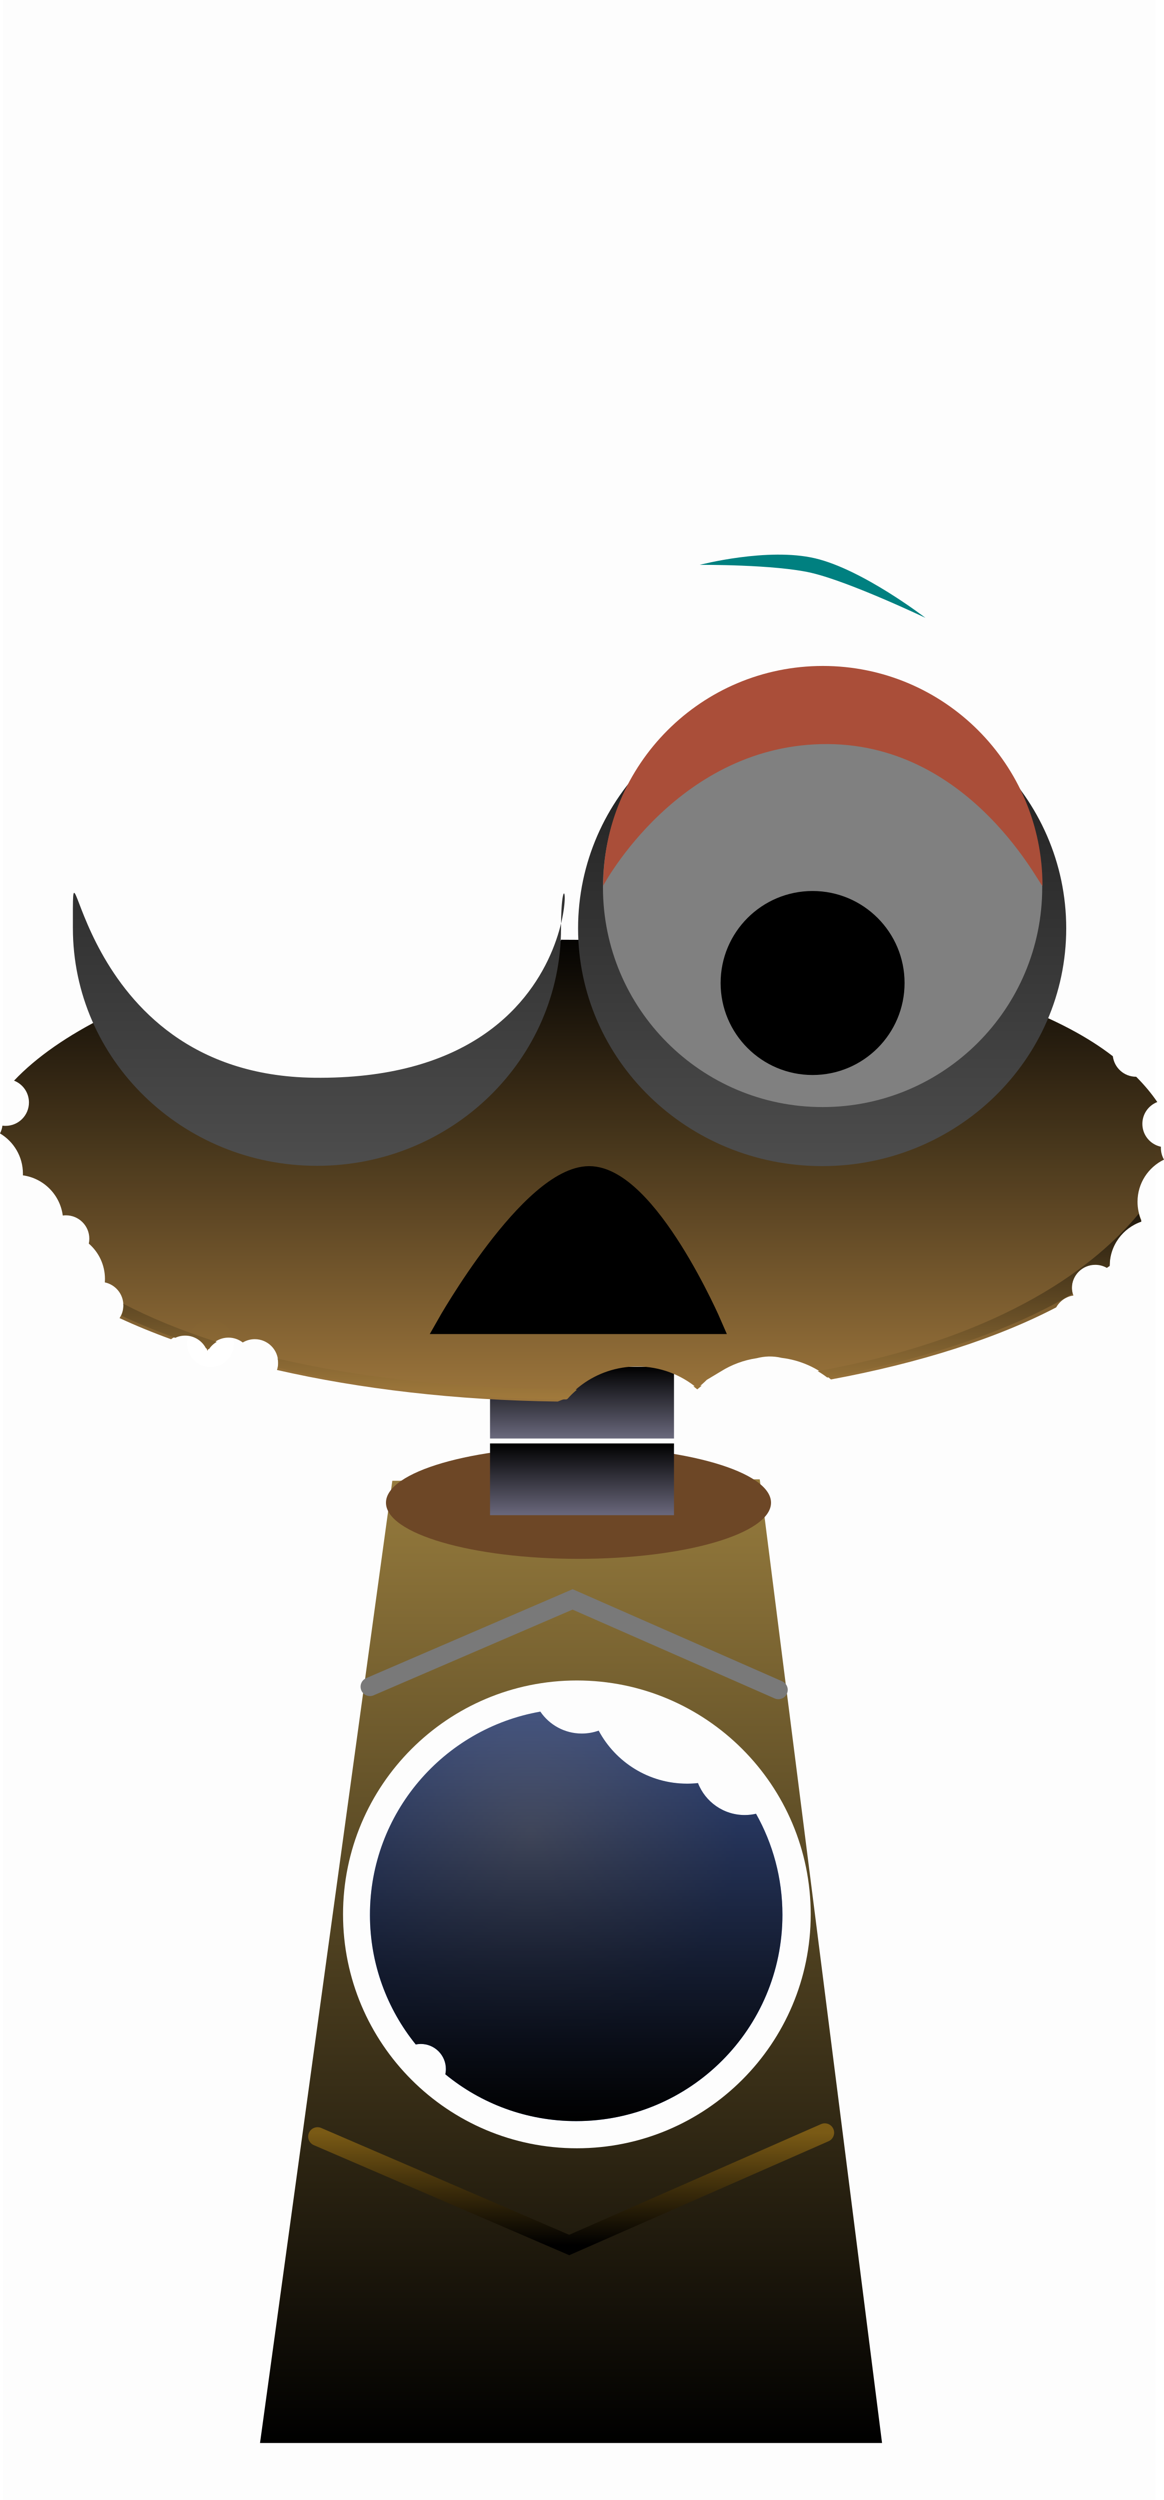 <svg version="1.1" xmlns="http://www.w3.org/2000/svg" xmlns:xlink="http://www.w3.org/1999/xlink" width="124.443" height="267.225" viewBox="0,0,124.443,267.225"><defs><linearGradient x1="241.173" y1="192.473" x2="241.173" y2="200.139" gradientUnits="userSpaceOnUse" id="color-1"><stop offset="0" stop-color="#000000"/><stop offset="1" stop-color="#6b6a7e"/></linearGradient><linearGradient x1="240.639" y1="145.379" x2="240.639" y2="196.202" gradientUnits="userSpaceOnUse" id="color-2"><stop offset="0" stop-color="#000000"/><stop offset="1" stop-color="#9e773c"/></linearGradient><linearGradient x1="240.562" y1="170.924" x2="240.562" y2="195.962" gradientUnits="userSpaceOnUse" id="color-3"><stop offset="0" stop-color="#000000"/><stop offset="1" stop-color="#a17a3c"/></linearGradient><linearGradient x1="240.562" y1="170.924" x2="240.562" y2="195.962" gradientUnits="userSpaceOnUse" id="color-4"><stop offset="0" stop-color="#000000"/><stop offset="1" stop-color="#a17a3c"/></linearGradient><linearGradient x1="240.562" y1="170.924" x2="240.562" y2="195.962" gradientUnits="userSpaceOnUse" id="color-5"><stop offset="0" stop-color="#000000"/><stop offset="1" stop-color="#a17a3c"/></linearGradient><linearGradient x1="240.562" y1="170.924" x2="240.562" y2="195.962" gradientUnits="userSpaceOnUse" id="color-6"><stop offset="0" stop-color="#000000"/><stop offset="1" stop-color="#a17a3c"/></linearGradient><linearGradient x1="240.562" y1="170.924" x2="240.562" y2="195.962" gradientUnits="userSpaceOnUse" id="color-7"><stop offset="0" stop-color="#000000"/><stop offset="1" stop-color="#a17a3c"/></linearGradient><linearGradient x1="266.847" y1="120.2" x2="266.847" y2="171.023" gradientUnits="userSpaceOnUse" id="color-8"><stop offset="0" stop-color="#1a1a1a"/><stop offset="1" stop-color="#4d4d4d"/></linearGradient><linearGradient x1="212.836" y1="120.169" x2="212.836" y2="170.993" gradientUnits="userSpaceOnUse" id="color-9"><stop offset="0" stop-color="#1a1a1a"/><stop offset="1" stop-color="#4d4d4d"/></linearGradient><linearGradient x1="240" y1="204.5" x2="240" y2="307.5" gradientUnits="userSpaceOnUse" id="color-10"><stop offset="0" stop-color="#967b3d"/><stop offset="1" stop-color="#000000"/></linearGradient><linearGradient x1="241.173" y1="200.667" x2="241.173" y2="208.333" gradientUnits="userSpaceOnUse" id="color-11"><stop offset="0" stop-color="#000000"/><stop offset="1" stop-color="#6a687c"/></linearGradient><linearGradient x1="240.013" y1="274.333" x2="240.013" y2="286.339" gradientUnits="userSpaceOnUse" id="color-12"><stop offset="0" stop-color="#7a5a15"/><stop offset="1" stop-color="#000000"/></linearGradient><radialGradient cx="235.712" cy="242.438" r="22.05" gradientUnits="userSpaceOnUse" id="color-13"><stop offset="0" stop-color="#b4c6fe"/><stop offset="1" stop-color="#6993fe"/></radialGradient><linearGradient x1="240.55" y1="228.997" x2="240.55" y2="273.097" gradientUnits="userSpaceOnUse" id="color-14"><stop offset="0" stop-color="#000000" stop-opacity="0.5"/><stop offset="1" stop-color="#000000"/></linearGradient></defs><g transform="translate(-178.951,-46.388)"><g data-paper-data="{&quot;isPaintingLayer&quot;:true}" fill-rule="nonzero" stroke-linejoin="miter" stroke-miterlimit="10" stroke-dasharray="" stroke-dashoffset="0" style="mix-blend-mode: normal"><path d="M231.34,200.139v-7.667h19.667v7.667z" fill="url(#color-1)" stroke="#000000" stroke-width="0" stroke-linecap="butt"/><path d="M190.337,154.985c6.154,-3.061 -1.72,8.913 24.092,10.524c14.985,-2.95 14.935,-4.87 18.499,-8.148c3.397,-3.125 5.967,-10.532 6.01,-10.532c25.006,0 48.375,4.202 58.988,12.453c0.153,1.235 1.205,2.19 2.481,2.19c0.004,0 0.008,-0 0.013,-0c0.875,0.878 1.631,1.78 2.258,2.703c-0.935,0.362 -1.598,1.27 -1.598,2.332c0,1.205 0.852,2.21 1.986,2.447c-0.002,0.043 -0.003,0.087 -0.003,0.131c0,0.453 0.12,0.878 0.331,1.244c-1.675,0.808 -2.831,2.522 -2.831,4.506c0,0.713 0.149,1.392 0.419,2.006c-1.973,0.669 -3.393,2.537 -3.393,4.736c0,0.002 0,0.004 0,0.006c-0.106,0.06 -0.208,0.128 -0.304,0.203c-0.366,-0.209 -0.789,-0.329 -1.24,-0.329c-1.381,0 -2.5,1.119 -2.5,2.5c0,0.316 0.058,0.618 0.165,0.896c-0.792,0.112 -1.466,0.595 -1.838,1.268c-6.289,3.284 -14.549,5.944 -24.084,7.706c-1.455,-1.237 -3.269,-2.066 -5.264,-2.306c-0.457,-0.11 -0.931,-0.162 -1.425,-0.148c-0.426,0.012 -0.843,0.08 -1.254,0.183c-1.385,0.204 -2.678,0.692 -3.817,1.403l-1.514,0.908c-0.312,0.312 -0.655,0.611 -1.019,0.902c-1.736,-1.452 -3.972,-2.327 -6.413,-2.327c-2.211,0 -4.255,0.718 -5.911,1.933c-0.566,0.416 -1.087,0.889 -1.554,1.413c-0.078,0.04 -0.158,0.074 -0.239,0.101c-0.269,0.09 -0.535,0.19 -0.798,0.301c-10.911,-0.136 -21.135,-1.348 -30.018,-3.377c0.083,-0.249 0.128,-0.515 0.128,-0.792c0,-1.381 -1.119,-2.5 -2.5,-2.5c-0.47,0 -0.91,0.13 -1.286,0.355c-0.422,-0.327 -0.952,-0.521 -1.528,-0.521c-0.99,0 -1.846,0.576 -2.251,1.411c-0.321,-1.01 -1.267,-1.741 -2.383,-1.741c-0.564,0 -1.085,0.187 -1.504,0.502c-1.95,-0.707 -3.79,-1.462 -5.507,-2.259c0.258,-0.394 0.409,-0.864 0.409,-1.37c0,-1.203 -0.85,-2.207 -1.981,-2.446c0.009,-0.121 0.013,-0.244 0.013,-0.367c0,-1.51 -0.669,-2.863 -1.727,-3.78c0.036,-0.169 0.055,-0.343 0.055,-0.522c0,-1.381 -1.119,-2.5 -2.5,-2.5c-0.115,0 -0.228,0.008 -0.338,0.023c-0.292,-2.224 -2.045,-3.987 -4.263,-4.295c0.002,-0.059 0.003,-0.118 0.003,-0.178c0,-1.831 -0.984,-3.432 -2.453,-4.303c0.133,-0.254 0.224,-0.535 0.263,-0.831c0.109,0.015 0.221,0.022 0.334,0.022c1.381,0 2.5,-1.119 2.5,-2.5c0,-1.061 -0.661,-1.968 -1.593,-2.331c2.377,-2.514 5.733,-4.839 9.883,-6.903z" fill="url(#color-2)" stroke="#000000" stroke-width="0" stroke-linecap="butt"/><path d="M179.284,313.613v-267.225h123.182v267.225zM201.462,192.499c1.381,0 2.5,-1.119 2.5,-2.5c0,-1.381 -1.119,-2.5 -2.5,-2.5c-1.381,0 -2.5,1.119 -2.5,2.5c0,1.381 1.119,2.5 2.5,2.5z" fill-opacity="0.01" fill="#000000" stroke="none" stroke-width="0" stroke-linecap="butt"/><path d="M300.697,176.104c0.07,0.296 0.166,0.582 0.286,0.855c-1.973,0.669 -3.393,2.537 -3.393,4.736c0,0.002 0,0.004 0,0.006c-0.106,0.06 -0.208,0.128 -0.304,0.203c-0.366,-0.209 -0.789,-0.329 -1.24,-0.329c-1.381,0 -2.5,1.119 -2.5,2.5c0,0.201 0.024,0.397 0.069,0.585c-6.439,3.866 -15.518,6.986 -26.226,8.961c-0.324,-0.248 -0.664,-0.477 -1.017,-0.684c20.324,-3.66 29.968,-11.561 34.326,-16.832z" fill="url(#color-3)" stroke="#000000" stroke-width="0" stroke-linecap="butt"/><path d="M253.076,194.553c0.301,-0.021 0.6,-0.043 0.897,-0.065c-0.154,0.135 -0.314,0.267 -0.478,0.398c-0.137,-0.114 -0.277,-0.225 -0.42,-0.332z" fill="url(#color-4)" stroke="#000000" stroke-width="0" stroke-linecap="butt"/><path d="M240.486,194.924c0.046,0 0.091,0.001 0.137,0.001c-0.357,0.303 -0.693,0.63 -1.005,0.979c-0.038,0.02 -0.077,0.038 -0.116,0.055c-11.235,-0.073 -21.76,-1.298 -30.848,-3.389c0.025,-0.141 0.037,-0.285 0.037,-0.433c0,-0.186 -0.02,-0.368 -0.059,-0.543c8.283,1.94 18.717,3.233 31.853,3.33z" fill="url(#color-5)" stroke="#000000" stroke-width="0" stroke-linecap="butt"/><path d="M191.938,187.008c0.132,-0.305 0.205,-0.641 0.205,-0.994c0,-0.095 -0.005,-0.189 -0.016,-0.281c2.791,1.447 6.093,2.836 9.995,4.076c-0.333,0.194 -0.616,0.462 -0.828,0.782c-0.11,-0.034 -0.22,-0.069 -0.33,-0.103c-0.417,-0.801 -1.254,-1.347 -2.219,-1.347c-0.38,0 -0.741,0.085 -1.064,0.237c-2.042,-0.74 -3.961,-1.531 -5.743,-2.37z" fill="url(#color-6)" stroke="#000000" stroke-width="0" stroke-linecap="butt"/><path d="" fill="url(#color-7)" stroke="#000000" stroke-width="0" stroke-linecap="butt"/><g stroke="#000000" stroke-width="0" stroke-linecap="butt"><path d="M240.753,145.612c0,-14.034 11.683,-25.412 26.094,-25.412c14.412,0 26.094,11.377 26.094,25.412c0,14.034 -11.683,25.412 -26.094,25.412c-14.412,0 -26.094,-11.377 -26.094,-25.412z" fill="url(#color-8)"/><path d="M186.742,145.581c0,-14.034 -0.477,15.669 25.766,15.997c32.156,0.403 26.423,-30.032 26.423,-15.997c0,14.034 -11.683,25.412 -26.094,25.412c-14.412,0 -26.094,-11.377 -26.094,-25.412z" fill="url(#color-9)"/></g><path d="M206.75,307.5l14.143,-102.842l39.283,-0.158l13.074,103zM240.625,276c13.807,0 25,-11.193 25,-25c0,-13.807 -11.193,-25 -25,-25c-13.807,0 -25,11.193 -25,25c0,13.807 11.193,25 25,25z" fill="url(#color-10)" stroke="#000000" stroke-width="0" stroke-linecap="butt"/><path d="M266.894,164.714c-12.968,0 -23.481,-10.513 -23.481,-23.481c0,-12.968 10.513,-23.481 23.481,-23.481c12.968,0 23.481,10.513 23.481,23.481c0,12.968 -10.513,23.481 -23.481,23.481z" data-paper-data="{&quot;index&quot;:null}" fill="#808080" stroke="#000000" stroke-width="0" stroke-linecap="butt"/><path d="M265.825,161.286c-5.431,0 -9.833,-4.403 -9.833,-9.833c0,-5.431 4.403,-9.833 9.833,-9.833c5.431,0 9.833,4.403 9.833,9.833c0,5.431 -4.403,9.833 -9.833,9.833z" data-paper-data="{&quot;index&quot;:null}" fill="#000000" stroke="none" stroke-width="0" stroke-linecap="butt"/><path d="M265.727,107.623c-3.929,-0.922 -11.968,-0.862 -11.968,-0.862c0,0 7.246,-1.894 12.334,-0.699c5.088,1.194 11.797,6.364 11.797,6.364c0,0 -8.057,-3.838 -12.164,-4.802z" data-paper-data="{&quot;index&quot;:null}" fill="#008080" stroke="#000000" stroke-width="0" stroke-linecap="butt"/><path d="M261.381,207c0,3.314 -9.215,6 -20.583,6c-11.368,0 -20.583,-2.686 -20.583,-6c0,-3.314 9.215,-6 20.583,-6c11.368,0 20.583,2.686 20.583,6z" fill="#6d4726" stroke="#000000" stroke-width="0" stroke-linecap="butt"/><path d="M231.34,208.333v-7.667h19.667v7.667z" fill="url(#color-11)" stroke="#000000" stroke-width="0" stroke-linecap="butt"/><path d="M218.5,226.667l21.667,-9.333l22,9.667" fill="none" stroke="#797979" stroke-width="2" stroke-linecap="round"/><path d="M267.129,274.333l-27.323,12.006l-26.909,-11.592" data-paper-data="{&quot;index&quot;:null}" fill="none" stroke="url(#color-12)" stroke-width="2" stroke-linecap="round"/><path d="M243.44,141.047c0,-12.968 10.513,-23.481 23.481,-23.481c12.968,0 23.481,10.513 23.481,23.481c0,0.606 -7.372,-15.025 -22.925,-15.131c-15.953,-0.109 -24.036,15.131 -24.036,15.131z" data-paper-data="{&quot;index&quot;:null}" fill="#aa4e39" stroke="#000000" stroke-width="0" stroke-linecap="butt"/><g stroke="none" stroke-width="0" stroke-linecap="butt"><path d="M218.501,251.047c0,-10.871 7.866,-19.904 18.217,-21.718c0.964,1.415 2.588,2.344 4.43,2.344c0.634,0 1.242,-0.11 1.806,-0.312c1.804,3.373 5.36,5.668 9.453,5.668c0.394,0 0.783,-0.021 1.166,-0.063c0.777,1.999 2.72,3.416 4.994,3.416c0.417,0 0.822,-0.048 1.211,-0.137c1.797,3.192 2.823,6.877 2.823,10.802c0,12.178 -9.872,22.05 -22.05,22.05c-5.312,0 -10.185,-1.878 -13.991,-5.006c0.039,-0.181 0.059,-0.369 0.059,-0.562c0,-1.479 -1.199,-2.678 -2.678,-2.678c-0.186,0 -0.367,0.019 -0.542,0.055c-3.063,-3.787 -4.898,-8.608 -4.898,-13.858z" fill="url(#color-13)"/><path d="M218.501,251.047c0,-10.871 7.866,-19.904 18.217,-21.718c0.964,1.415 2.588,2.344 4.43,2.344c0.634,0 1.242,-0.11 1.806,-0.312c1.804,3.373 5.36,5.668 9.453,5.668c0.394,0 0.783,-0.021 1.166,-0.063c0.777,1.999 2.72,3.416 4.994,3.416c0.417,0 0.822,-0.048 1.211,-0.137c1.797,3.192 2.823,6.877 2.823,10.802c0,12.178 -9.872,22.05 -22.05,22.05c-5.312,0 -10.185,-1.878 -13.991,-5.006c0.039,-0.181 0.059,-0.369 0.059,-0.562c0,-1.479 -1.199,-2.678 -2.678,-2.678c-0.186,0 -0.367,0.019 -0.542,0.055c-3.063,-3.787 -4.898,-8.608 -4.898,-13.858z" fill="url(#color-14)"/></g><path d="M255.138,187.973h-28.526c0,0 9,-15.946 15.329,-15.946c6.328,0 13.198,15.946 13.198,15.946z" data-paper-data="{&quot;index&quot;:null}" fill="#000000" stroke="#000000" stroke-width="2" stroke-linecap="round"/></g></g></svg>